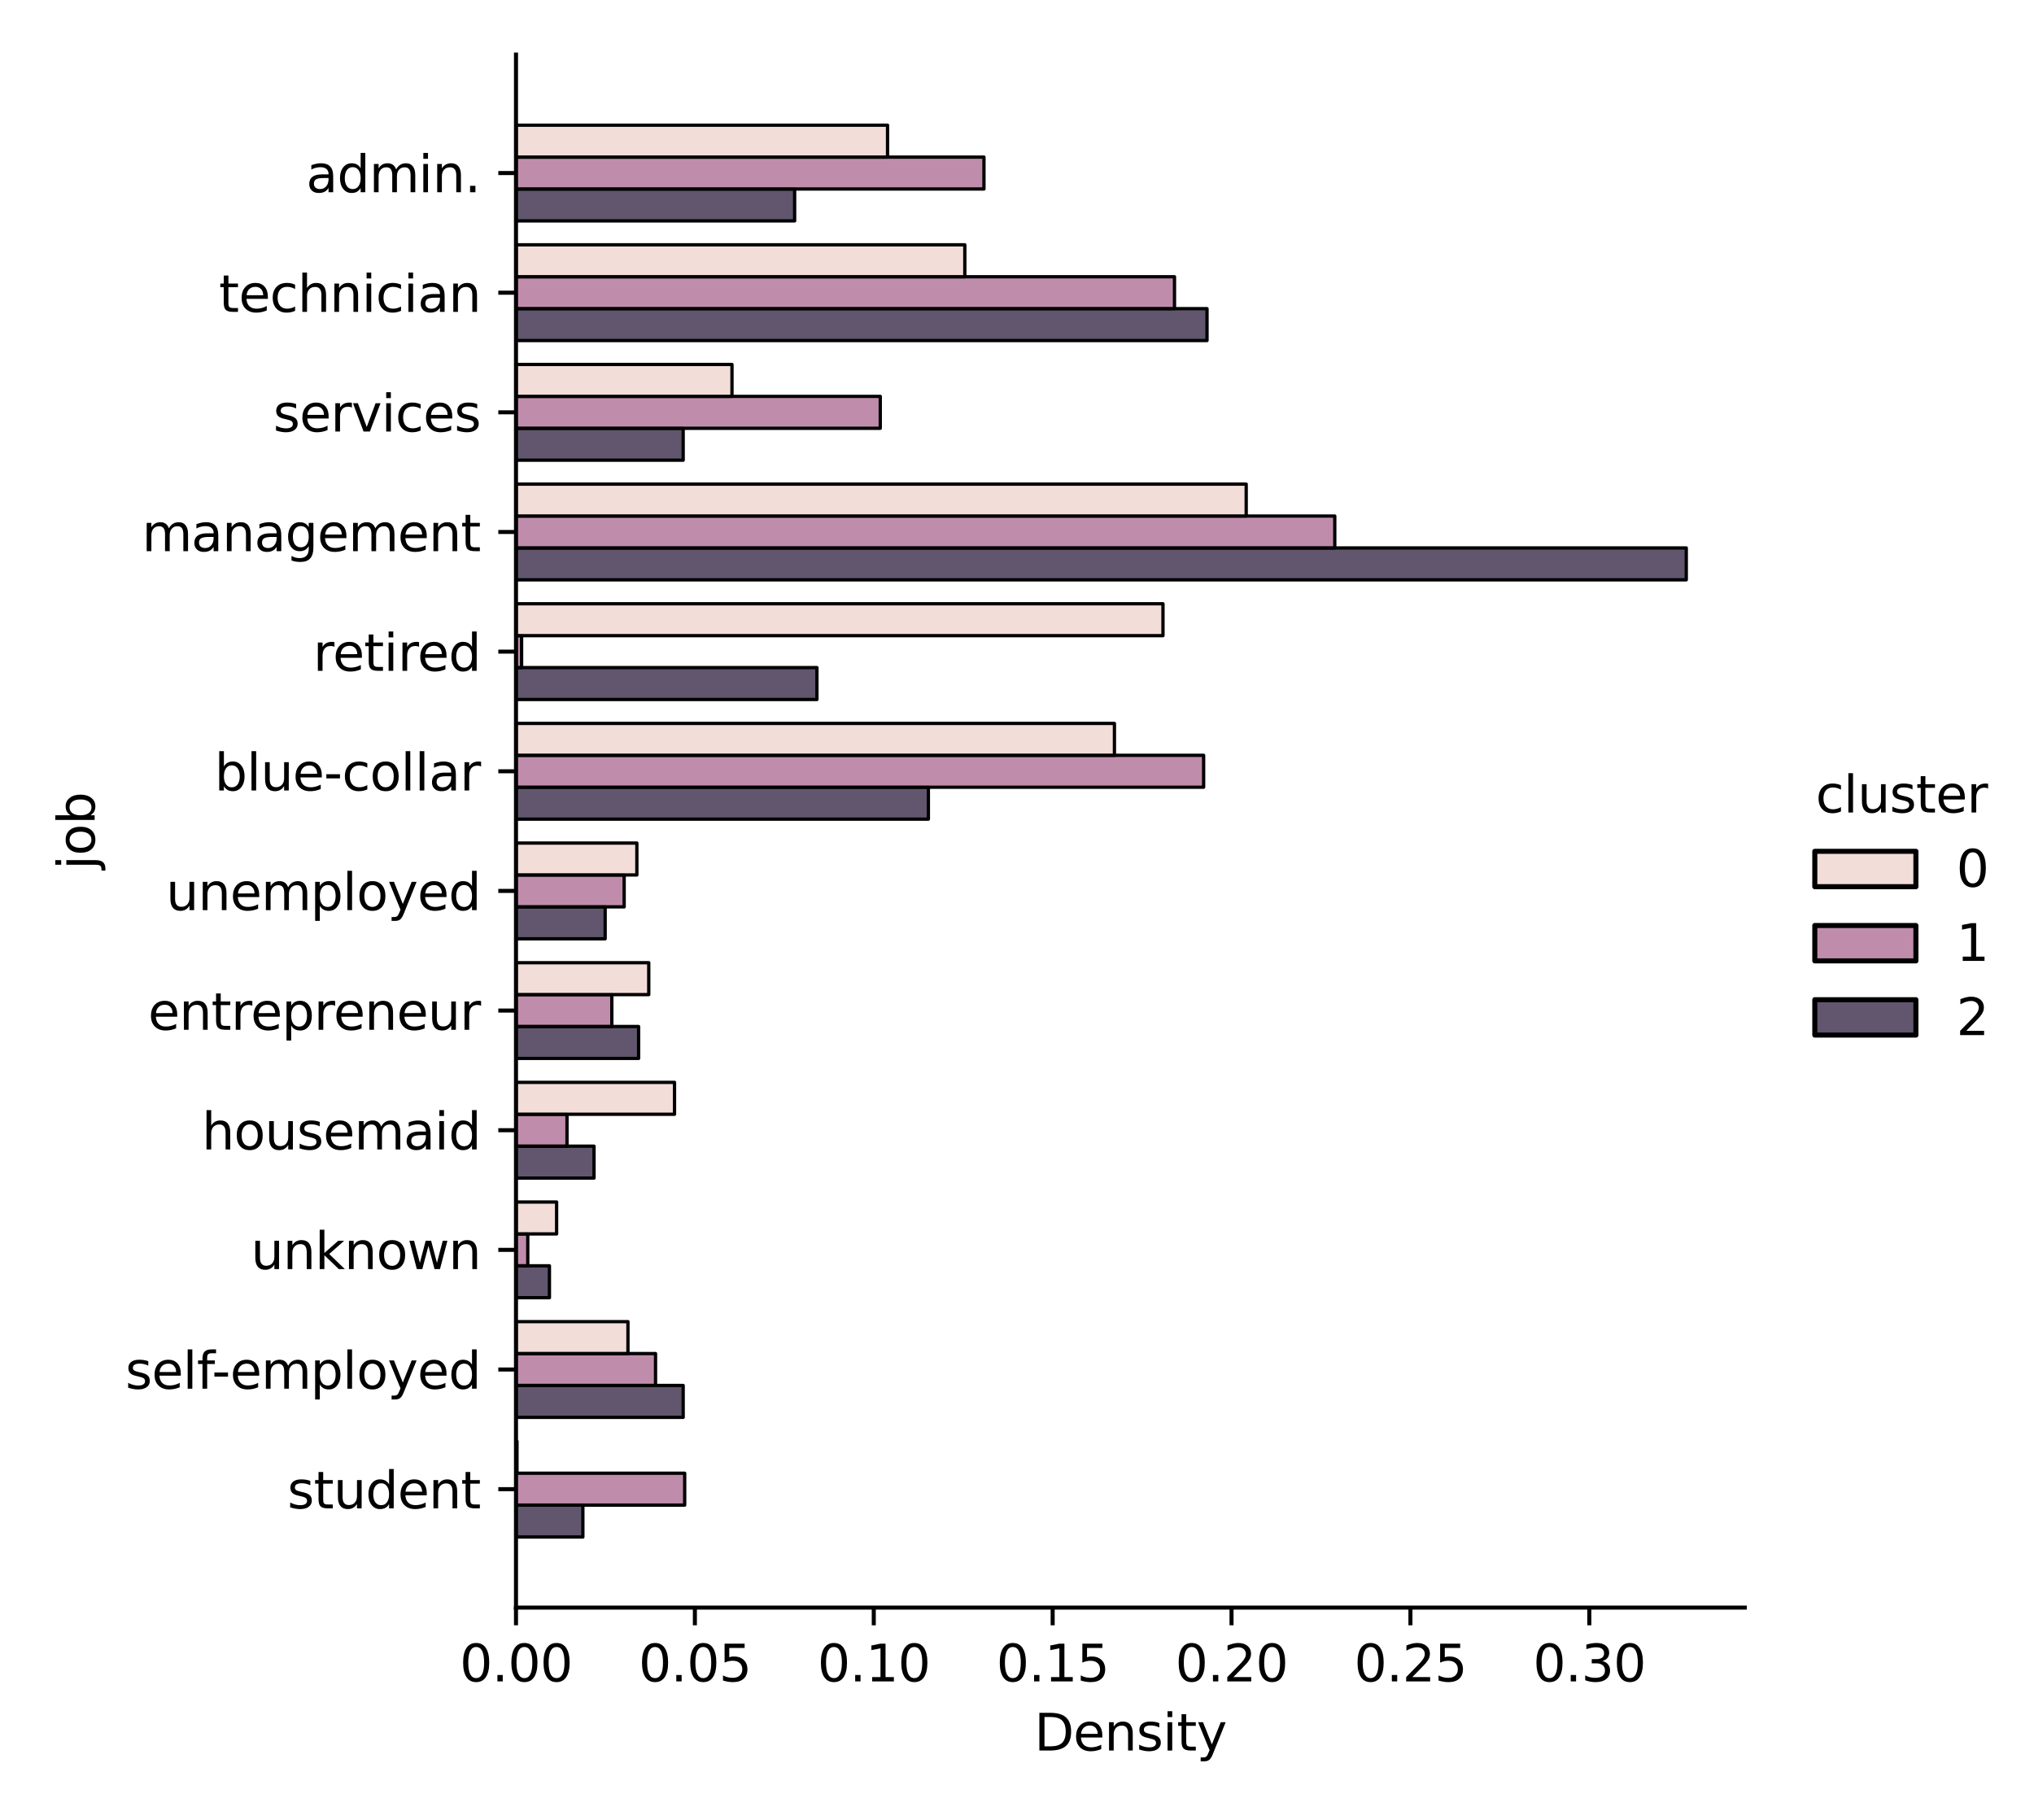 <?xml version="1.0" encoding="utf-8" standalone="no"?>
<!DOCTYPE svg PUBLIC "-//W3C//DTD SVG 1.1//EN"
  "http://www.w3.org/Graphics/SVG/1.1/DTD/svg11.dtd">
<svg xmlns:xlink="http://www.w3.org/1999/xlink" width="402.39pt" height="360pt" viewBox="0 0 402.39 360" xmlns="http://www.w3.org/2000/svg" version="1.1">
 <defs>
  <style type="text/css">*{stroke-linejoin: round; stroke-linecap: butt}</style>
 </defs>
 <g id="figure_1">
  <g id="patch_1">
   <path d="M 0 360 
L 402.39 360 
L 402.39 0 
L 0 0 
z
" style="fill: #ffffff"/>
  </g>
  <g id="axes_1">
   <g id="patch_2">
    <path d="M 102.08 318.04 
L 345.176 318.04 
L 345.176 10.8 
L 102.08 10.8 
z
" style="fill: #ffffff"/>
   </g>
   <g id="patch_3">
    <path d="M 102.08 37.39 
L 157.204 37.39 
L 157.204 43.702 
L 102.08 43.702 
z
" clip-path="url(#pbe04c47a8b)" style="fill: #2d1e3e; fill-opacity: 0.75; stroke: #000000; stroke-width: 0.652; stroke-linejoin: miter"/>
   </g>
   <g id="patch_4">
    <path d="M 102.08 61.06 
L 238.787 61.06 
L 238.787 67.372 
L 102.08 67.372 
z
" clip-path="url(#pbe04c47a8b)" style="fill: #2d1e3e; fill-opacity: 0.75; stroke: #000000; stroke-width: 0.652; stroke-linejoin: miter"/>
   </g>
   <g id="patch_5">
    <path d="M 102.08 84.73 
L 135.154 84.73 
L 135.154 91.042 
L 102.08 91.042 
z
" clip-path="url(#pbe04c47a8b)" style="fill: #2d1e3e; fill-opacity: 0.75; stroke: #000000; stroke-width: 0.652; stroke-linejoin: miter"/>
   </g>
   <g id="patch_6">
    <path d="M 102.08 108.4 
L 333.6 108.4 
L 333.6 114.712 
L 102.08 114.712 
z
" clip-path="url(#pbe04c47a8b)" style="fill: #2d1e3e; fill-opacity: 0.75; stroke: #000000; stroke-width: 0.652; stroke-linejoin: miter"/>
   </g>
   <g id="patch_7">
    <path d="M 102.08 132.071 
L 161.614 132.071 
L 161.614 138.383 
L 102.08 138.383 
z
" clip-path="url(#pbe04c47a8b)" style="fill: #2d1e3e; fill-opacity: 0.75; stroke: #000000; stroke-width: 0.652; stroke-linejoin: miter"/>
   </g>
   <g id="patch_8">
    <path d="M 102.08 155.741 
L 183.663 155.741 
L 183.663 162.053 
L 102.08 162.053 
z
" clip-path="url(#pbe04c47a8b)" style="fill: #2d1e3e; fill-opacity: 0.75; stroke: #000000; stroke-width: 0.652; stroke-linejoin: miter"/>
   </g>
   <g id="patch_9">
    <path d="M 102.08 179.411 
L 119.72 179.411 
L 119.72 185.723 
L 102.08 185.723 
z
" clip-path="url(#pbe04c47a8b)" style="fill: #2d1e3e; fill-opacity: 0.75; stroke: #000000; stroke-width: 0.652; stroke-linejoin: miter"/>
   </g>
   <g id="patch_10">
    <path d="M 102.08 203.081 
L 126.334 203.081 
L 126.334 209.393 
L 102.08 209.393 
z
" clip-path="url(#pbe04c47a8b)" style="fill: #2d1e3e; fill-opacity: 0.75; stroke: #000000; stroke-width: 0.652; stroke-linejoin: miter"/>
   </g>
   <g id="patch_11">
    <path d="M 102.08 226.752 
L 117.515 226.752 
L 117.515 233.064 
L 102.08 233.064 
z
" clip-path="url(#pbe04c47a8b)" style="fill: #2d1e3e; fill-opacity: 0.75; stroke: #000000; stroke-width: 0.652; stroke-linejoin: miter"/>
   </g>
   <g id="patch_12">
    <path d="M 102.08 250.422 
L 108.695 250.422 
L 108.695 256.734 
L 102.08 256.734 
z
" clip-path="url(#pbe04c47a8b)" style="fill: #2d1e3e; fill-opacity: 0.75; stroke: #000000; stroke-width: 0.652; stroke-linejoin: miter"/>
   </g>
   <g id="patch_13">
    <path d="M 102.08 274.092 
L 135.154 274.092 
L 135.154 280.404 
L 102.08 280.404 
z
" clip-path="url(#pbe04c47a8b)" style="fill: #2d1e3e; fill-opacity: 0.75; stroke: #000000; stroke-width: 0.652; stroke-linejoin: miter"/>
   </g>
   <g id="patch_14">
    <path d="M 102.08 297.762 
L 115.31 297.762 
L 115.31 304.075 
L 102.08 304.075 
z
" clip-path="url(#pbe04c47a8b)" style="fill: #2d1e3e; fill-opacity: 0.75; stroke: #000000; stroke-width: 0.652; stroke-linejoin: miter"/>
   </g>
   <g id="patch_15">
    <path d="M 102.08 31.078 
L 194.656 31.078 
L 194.656 37.39 
L 102.08 37.39 
z
" clip-path="url(#pbe04c47a8b)" style="fill: #a9678f; fill-opacity: 0.75; stroke: #000000; stroke-width: 0.652; stroke-linejoin: miter"/>
   </g>
   <g id="patch_16">
    <path d="M 102.08 54.748 
L 232.351 54.748 
L 232.351 61.06 
L 102.08 61.06 
z
" clip-path="url(#pbe04c47a8b)" style="fill: #a9678f; fill-opacity: 0.75; stroke: #000000; stroke-width: 0.652; stroke-linejoin: miter"/>
   </g>
   <g id="patch_17">
    <path d="M 102.08 78.418 
L 174.145 78.418 
L 174.145 84.73 
L 102.08 84.73 
z
" clip-path="url(#pbe04c47a8b)" style="fill: #a9678f; fill-opacity: 0.75; stroke: #000000; stroke-width: 0.652; stroke-linejoin: miter"/>
   </g>
   <g id="patch_18">
    <path d="M 102.08 102.088 
L 264.06 102.088 
L 264.06 108.4 
L 102.08 108.4 
z
" clip-path="url(#pbe04c47a8b)" style="fill: #a9678f; fill-opacity: 0.75; stroke: #000000; stroke-width: 0.652; stroke-linejoin: miter"/>
   </g>
   <g id="patch_19">
    <path d="M 102.08 125.759 
L 103.189 125.759 
L 103.189 132.071 
L 102.08 132.071 
z
" clip-path="url(#pbe04c47a8b)" style="fill: #a9678f; fill-opacity: 0.75; stroke: #000000; stroke-width: 0.652; stroke-linejoin: miter"/>
   </g>
   <g id="patch_20">
    <path d="M 102.08 149.429 
L 238.117 149.429 
L 238.117 155.741 
L 102.08 155.741 
z
" clip-path="url(#pbe04c47a8b)" style="fill: #a9678f; fill-opacity: 0.75; stroke: #000000; stroke-width: 0.652; stroke-linejoin: miter"/>
   </g>
   <g id="patch_21">
    <path d="M 102.08 173.099 
L 123.478 173.099 
L 123.478 179.411 
L 102.08 179.411 
z
" clip-path="url(#pbe04c47a8b)" style="fill: #a9678f; fill-opacity: 0.75; stroke: #000000; stroke-width: 0.652; stroke-linejoin: miter"/>
   </g>
   <g id="patch_22">
    <path d="M 102.08 196.769 
L 121.039 196.769 
L 121.039 203.081 
L 102.08 203.081 
z
" clip-path="url(#pbe04c47a8b)" style="fill: #a9678f; fill-opacity: 0.75; stroke: #000000; stroke-width: 0.652; stroke-linejoin: miter"/>
   </g>
   <g id="patch_23">
    <path d="M 102.08 220.44 
L 112.169 220.44 
L 112.169 226.752 
L 102.08 226.752 
z
" clip-path="url(#pbe04c47a8b)" style="fill: #a9678f; fill-opacity: 0.75; stroke: #000000; stroke-width: 0.652; stroke-linejoin: miter"/>
   </g>
   <g id="patch_24">
    <path d="M 102.08 244.11 
L 104.408 244.11 
L 104.408 250.422 
L 102.08 250.422 
z
" clip-path="url(#pbe04c47a8b)" style="fill: #a9678f; fill-opacity: 0.75; stroke: #000000; stroke-width: 0.652; stroke-linejoin: miter"/>
   </g>
   <g id="patch_25">
    <path d="M 102.08 267.78 
L 129.686 267.78 
L 129.686 274.092 
L 102.08 274.092 
z
" clip-path="url(#pbe04c47a8b)" style="fill: #a9678f; fill-opacity: 0.75; stroke: #000000; stroke-width: 0.652; stroke-linejoin: miter"/>
   </g>
   <g id="patch_26">
    <path d="M 102.08 291.45 
L 135.452 291.45 
L 135.452 297.762 
L 102.08 297.762 
z
" clip-path="url(#pbe04c47a8b)" style="fill: #a9678f; fill-opacity: 0.75; stroke: #000000; stroke-width: 0.652; stroke-linejoin: miter"/>
   </g>
   <g id="patch_27">
    <path d="M 102.08 24.765 
L 175.584 24.765 
L 175.584 31.078 
L 102.08 31.078 
z
" clip-path="url(#pbe04c47a8b)" style="fill: #edd1cb; fill-opacity: 0.75; stroke: #000000; stroke-width: 0.652; stroke-linejoin: miter"/>
   </g>
   <g id="patch_28">
    <path d="M 102.08 48.436 
L 190.872 48.436 
L 190.872 54.748 
L 102.08 54.748 
z
" clip-path="url(#pbe04c47a8b)" style="fill: #edd1cb; fill-opacity: 0.75; stroke: #000000; stroke-width: 0.652; stroke-linejoin: miter"/>
   </g>
   <g id="patch_29">
    <path d="M 102.08 72.106 
L 144.81 72.106 
L 144.81 78.418 
L 102.08 78.418 
z
" clip-path="url(#pbe04c47a8b)" style="fill: #edd1cb; fill-opacity: 0.75; stroke: #000000; stroke-width: 0.652; stroke-linejoin: miter"/>
   </g>
   <g id="patch_30">
    <path d="M 102.08 95.776 
L 246.539 95.776 
L 246.539 102.088 
L 102.08 102.088 
z
" clip-path="url(#pbe04c47a8b)" style="fill: #edd1cb; fill-opacity: 0.75; stroke: #000000; stroke-width: 0.652; stroke-linejoin: miter"/>
   </g>
   <g id="patch_31">
    <path d="M 102.08 119.447 
L 230.074 119.447 
L 230.074 125.759 
L 102.08 125.759 
z
" clip-path="url(#pbe04c47a8b)" style="fill: #edd1cb; fill-opacity: 0.75; stroke: #000000; stroke-width: 0.652; stroke-linejoin: miter"/>
   </g>
   <g id="patch_32">
    <path d="M 102.08 143.117 
L 220.47 143.117 
L 220.47 149.429 
L 102.08 149.429 
z
" clip-path="url(#pbe04c47a8b)" style="fill: #edd1cb; fill-opacity: 0.75; stroke: #000000; stroke-width: 0.652; stroke-linejoin: miter"/>
   </g>
   <g id="patch_33">
    <path d="M 102.08 166.787 
L 125.993 166.787 
L 125.993 173.099 
L 102.08 173.099 
z
" clip-path="url(#pbe04c47a8b)" style="fill: #edd1cb; fill-opacity: 0.75; stroke: #000000; stroke-width: 0.652; stroke-linejoin: miter"/>
   </g>
   <g id="patch_34">
    <path d="M 102.08 190.457 
L 128.345 190.457 
L 128.345 196.769 
L 102.08 196.769 
z
" clip-path="url(#pbe04c47a8b)" style="fill: #edd1cb; fill-opacity: 0.75; stroke: #000000; stroke-width: 0.652; stroke-linejoin: miter"/>
   </g>
   <g id="patch_35">
    <path d="M 102.08 214.128 
L 133.442 214.128 
L 133.442 220.44 
L 102.08 220.44 
z
" clip-path="url(#pbe04c47a8b)" style="fill: #edd1cb; fill-opacity: 0.75; stroke: #000000; stroke-width: 0.652; stroke-linejoin: miter"/>
   </g>
   <g id="patch_36">
    <path d="M 102.08 237.798 
L 110.116 237.798 
L 110.116 244.11 
L 102.08 244.11 
z
" clip-path="url(#pbe04c47a8b)" style="fill: #edd1cb; fill-opacity: 0.75; stroke: #000000; stroke-width: 0.652; stroke-linejoin: miter"/>
   </g>
   <g id="patch_37">
    <path d="M 102.08 261.468 
L 124.229 261.468 
L 124.229 267.78 
L 102.08 267.78 
z
" clip-path="url(#pbe04c47a8b)" style="fill: #edd1cb; fill-opacity: 0.75; stroke: #000000; stroke-width: 0.652; stroke-linejoin: miter"/>
   </g>
   <g id="patch_38">
    <path d="M 102.08 285.138 
L 102.276 285.138 
L 102.276 291.45 
L 102.08 291.45 
z
" clip-path="url(#pbe04c47a8b)" style="fill: #edd1cb; fill-opacity: 0.75; stroke: #000000; stroke-width: 0.652; stroke-linejoin: miter"/>
   </g>
   <g id="matplotlib.axis_1">
    <g id="xtick_1">
     <g id="line2d_1">
      <defs>
       <path id="mafb9a4aaea" d="M 0 0 
L 0 3.5 
" style="stroke: #000000; stroke-width: 0.8"/>
      </defs>
      <g>
       <use xlink:href="#mafb9a4aaea" x="102.08" y="318.04" style="stroke: #000000; stroke-width: 0.8"/>
      </g>
     </g>
     <g id="text_1">
      <!-- 0.00 -->
      <g transform="translate(90.947 332.638) scale(0.1 -0.1)">
       <defs>
        <path id="DejaVuSans-30" d="M 2034 4250 
Q 1547 4250 1301 3770 
Q 1056 3291 1056 2328 
Q 1056 1369 1301 889 
Q 1547 409 2034 409 
Q 2525 409 2770 889 
Q 3016 1369 3016 2328 
Q 3016 3291 2770 3770 
Q 2525 4250 2034 4250 
z
M 2034 4750 
Q 2819 4750 3233 4129 
Q 3647 3509 3647 2328 
Q 3647 1150 3233 529 
Q 2819 -91 2034 -91 
Q 1250 -91 836 529 
Q 422 1150 422 2328 
Q 422 3509 836 4129 
Q 1250 4750 2034 4750 
z
" transform="scale(0.016)"/>
        <path id="DejaVuSans-2e" d="M 684 794 
L 1344 794 
L 1344 0 
L 684 0 
L 684 794 
z
" transform="scale(0.016)"/>
       </defs>
       <use xlink:href="#DejaVuSans-30"/>
       <use xlink:href="#DejaVuSans-2e" x="63.623"/>
       <use xlink:href="#DejaVuSans-30" x="95.41"/>
       <use xlink:href="#DejaVuSans-30" x="159.033"/>
      </g>
     </g>
    </g>
    <g id="xtick_2">
     <g id="line2d_2">
      <g>
       <use xlink:href="#mafb9a4aaea" x="137.47" y="318.04" style="stroke: #000000; stroke-width: 0.8"/>
      </g>
     </g>
     <g id="text_2">
      <!-- 0.05 -->
      <g transform="translate(126.337 332.638) scale(0.1 -0.1)">
       <defs>
        <path id="DejaVuSans-35" d="M 691 4666 
L 3169 4666 
L 3169 4134 
L 1269 4134 
L 1269 2991 
Q 1406 3038 1543 3061 
Q 1681 3084 1819 3084 
Q 2600 3084 3056 2656 
Q 3513 2228 3513 1497 
Q 3513 744 3044 326 
Q 2575 -91 1722 -91 
Q 1428 -91 1123 -41 
Q 819 9 494 109 
L 494 744 
Q 775 591 1075 516 
Q 1375 441 1709 441 
Q 2250 441 2565 725 
Q 2881 1009 2881 1497 
Q 2881 1984 2565 2268 
Q 2250 2553 1709 2553 
Q 1456 2553 1204 2497 
Q 953 2441 691 2322 
L 691 4666 
z
" transform="scale(0.016)"/>
       </defs>
       <use xlink:href="#DejaVuSans-30"/>
       <use xlink:href="#DejaVuSans-2e" x="63.623"/>
       <use xlink:href="#DejaVuSans-30" x="95.41"/>
       <use xlink:href="#DejaVuSans-35" x="159.033"/>
      </g>
     </g>
    </g>
    <g id="xtick_3">
     <g id="line2d_3">
      <g>
       <use xlink:href="#mafb9a4aaea" x="172.859" y="318.04" style="stroke: #000000; stroke-width: 0.8"/>
      </g>
     </g>
     <g id="text_3">
      <!-- 0.10 -->
      <g transform="translate(161.726 332.638) scale(0.1 -0.1)">
       <defs>
        <path id="DejaVuSans-31" d="M 794 531 
L 1825 531 
L 1825 4091 
L 703 3866 
L 703 4441 
L 1819 4666 
L 2450 4666 
L 2450 531 
L 3481 531 
L 3481 0 
L 794 0 
L 794 531 
z
" transform="scale(0.016)"/>
       </defs>
       <use xlink:href="#DejaVuSans-30"/>
       <use xlink:href="#DejaVuSans-2e" x="63.623"/>
       <use xlink:href="#DejaVuSans-31" x="95.41"/>
       <use xlink:href="#DejaVuSans-30" x="159.033"/>
      </g>
     </g>
    </g>
    <g id="xtick_4">
     <g id="line2d_4">
      <g>
       <use xlink:href="#mafb9a4aaea" x="208.249" y="318.04" style="stroke: #000000; stroke-width: 0.8"/>
      </g>
     </g>
     <g id="text_4">
      <!-- 0.15 -->
      <g transform="translate(197.116 332.638) scale(0.1 -0.1)">
       <use xlink:href="#DejaVuSans-30"/>
       <use xlink:href="#DejaVuSans-2e" x="63.623"/>
       <use xlink:href="#DejaVuSans-31" x="95.41"/>
       <use xlink:href="#DejaVuSans-35" x="159.033"/>
      </g>
     </g>
    </g>
    <g id="xtick_5">
     <g id="line2d_5">
      <g>
       <use xlink:href="#mafb9a4aaea" x="243.638" y="318.04" style="stroke: #000000; stroke-width: 0.8"/>
      </g>
     </g>
     <g id="text_5">
      <!-- 0.20 -->
      <g transform="translate(232.505 332.638) scale(0.1 -0.1)">
       <defs>
        <path id="DejaVuSans-32" d="M 1228 531 
L 3431 531 
L 3431 0 
L 469 0 
L 469 531 
Q 828 903 1448 1529 
Q 2069 2156 2228 2338 
Q 2531 2678 2651 2914 
Q 2772 3150 2772 3378 
Q 2772 3750 2511 3984 
Q 2250 4219 1831 4219 
Q 1534 4219 1204 4116 
Q 875 4013 500 3803 
L 500 4441 
Q 881 4594 1212 4672 
Q 1544 4750 1819 4750 
Q 2544 4750 2975 4387 
Q 3406 4025 3406 3419 
Q 3406 3131 3298 2873 
Q 3191 2616 2906 2266 
Q 2828 2175 2409 1742 
Q 1991 1309 1228 531 
z
" transform="scale(0.016)"/>
       </defs>
       <use xlink:href="#DejaVuSans-30"/>
       <use xlink:href="#DejaVuSans-2e" x="63.623"/>
       <use xlink:href="#DejaVuSans-32" x="95.41"/>
       <use xlink:href="#DejaVuSans-30" x="159.033"/>
      </g>
     </g>
    </g>
    <g id="xtick_6">
     <g id="line2d_6">
      <g>
       <use xlink:href="#mafb9a4aaea" x="279.028" y="318.04" style="stroke: #000000; stroke-width: 0.8"/>
      </g>
     </g>
     <g id="text_6">
      <!-- 0.25 -->
      <g transform="translate(267.895 332.638) scale(0.1 -0.1)">
       <use xlink:href="#DejaVuSans-30"/>
       <use xlink:href="#DejaVuSans-2e" x="63.623"/>
       <use xlink:href="#DejaVuSans-32" x="95.41"/>
       <use xlink:href="#DejaVuSans-35" x="159.033"/>
      </g>
     </g>
    </g>
    <g id="xtick_7">
     <g id="line2d_7">
      <g>
       <use xlink:href="#mafb9a4aaea" x="314.417" y="318.04" style="stroke: #000000; stroke-width: 0.8"/>
      </g>
     </g>
     <g id="text_7">
      <!-- 0.30 -->
      <g transform="translate(303.284 332.638) scale(0.1 -0.1)">
       <defs>
        <path id="DejaVuSans-33" d="M 2597 2516 
Q 3050 2419 3304 2112 
Q 3559 1806 3559 1356 
Q 3559 666 3084 287 
Q 2609 -91 1734 -91 
Q 1441 -91 1130 -33 
Q 819 25 488 141 
L 488 750 
Q 750 597 1062 519 
Q 1375 441 1716 441 
Q 2309 441 2620 675 
Q 2931 909 2931 1356 
Q 2931 1769 2642 2001 
Q 2353 2234 1838 2234 
L 1294 2234 
L 1294 2753 
L 1863 2753 
Q 2328 2753 2575 2939 
Q 2822 3125 2822 3475 
Q 2822 3834 2567 4026 
Q 2313 4219 1838 4219 
Q 1578 4219 1281 4162 
Q 984 4106 628 3988 
L 628 4550 
Q 988 4650 1302 4700 
Q 1616 4750 1894 4750 
Q 2613 4750 3031 4423 
Q 3450 4097 3450 3541 
Q 3450 3153 3228 2886 
Q 3006 2619 2597 2516 
z
" transform="scale(0.016)"/>
       </defs>
       <use xlink:href="#DejaVuSans-30"/>
       <use xlink:href="#DejaVuSans-2e" x="63.623"/>
       <use xlink:href="#DejaVuSans-33" x="95.41"/>
       <use xlink:href="#DejaVuSans-30" x="159.033"/>
      </g>
     </g>
    </g>
    <g id="text_8">
     <!-- Density -->
     <g transform="translate(204.619 346.317) scale(0.1 -0.1)">
      <defs>
       <path id="DejaVuSans-44" d="M 1259 4147 
L 1259 519 
L 2022 519 
Q 2988 519 3436 956 
Q 3884 1394 3884 2338 
Q 3884 3275 3436 3711 
Q 2988 4147 2022 4147 
L 1259 4147 
z
M 628 4666 
L 1925 4666 
Q 3281 4666 3915 4102 
Q 4550 3538 4550 2338 
Q 4550 1131 3912 565 
Q 3275 0 1925 0 
L 628 0 
L 628 4666 
z
" transform="scale(0.016)"/>
       <path id="DejaVuSans-65" d="M 3597 1894 
L 3597 1613 
L 953 1613 
Q 991 1019 1311 708 
Q 1631 397 2203 397 
Q 2534 397 2845 478 
Q 3156 559 3463 722 
L 3463 178 
Q 3153 47 2828 -22 
Q 2503 -91 2169 -91 
Q 1331 -91 842 396 
Q 353 884 353 1716 
Q 353 2575 817 3079 
Q 1281 3584 2069 3584 
Q 2775 3584 3186 3129 
Q 3597 2675 3597 1894 
z
M 3022 2063 
Q 3016 2534 2758 2815 
Q 2500 3097 2075 3097 
Q 1594 3097 1305 2825 
Q 1016 2553 972 2059 
L 3022 2063 
z
" transform="scale(0.016)"/>
       <path id="DejaVuSans-6e" d="M 3513 2113 
L 3513 0 
L 2938 0 
L 2938 2094 
Q 2938 2591 2744 2837 
Q 2550 3084 2163 3084 
Q 1697 3084 1428 2787 
Q 1159 2491 1159 1978 
L 1159 0 
L 581 0 
L 581 3500 
L 1159 3500 
L 1159 2956 
Q 1366 3272 1645 3428 
Q 1925 3584 2291 3584 
Q 2894 3584 3203 3211 
Q 3513 2838 3513 2113 
z
" transform="scale(0.016)"/>
       <path id="DejaVuSans-73" d="M 2834 3397 
L 2834 2853 
Q 2591 2978 2328 3040 
Q 2066 3103 1784 3103 
Q 1356 3103 1142 2972 
Q 928 2841 928 2578 
Q 928 2378 1081 2264 
Q 1234 2150 1697 2047 
L 1894 2003 
Q 2506 1872 2764 1633 
Q 3022 1394 3022 966 
Q 3022 478 2636 193 
Q 2250 -91 1575 -91 
Q 1294 -91 989 -36 
Q 684 19 347 128 
L 347 722 
Q 666 556 975 473 
Q 1284 391 1588 391 
Q 1994 391 2212 530 
Q 2431 669 2431 922 
Q 2431 1156 2273 1281 
Q 2116 1406 1581 1522 
L 1381 1569 
Q 847 1681 609 1914 
Q 372 2147 372 2553 
Q 372 3047 722 3315 
Q 1072 3584 1716 3584 
Q 2034 3584 2315 3537 
Q 2597 3491 2834 3397 
z
" transform="scale(0.016)"/>
       <path id="DejaVuSans-69" d="M 603 3500 
L 1178 3500 
L 1178 0 
L 603 0 
L 603 3500 
z
M 603 4863 
L 1178 4863 
L 1178 4134 
L 603 4134 
L 603 4863 
z
" transform="scale(0.016)"/>
       <path id="DejaVuSans-74" d="M 1172 4494 
L 1172 3500 
L 2356 3500 
L 2356 3053 
L 1172 3053 
L 1172 1153 
Q 1172 725 1289 603 
Q 1406 481 1766 481 
L 2356 481 
L 2356 0 
L 1766 0 
Q 1100 0 847 248 
Q 594 497 594 1153 
L 594 3053 
L 172 3053 
L 172 3500 
L 594 3500 
L 594 4494 
L 1172 4494 
z
" transform="scale(0.016)"/>
       <path id="DejaVuSans-79" d="M 2059 -325 
Q 1816 -950 1584 -1140 
Q 1353 -1331 966 -1331 
L 506 -1331 
L 506 -850 
L 844 -850 
Q 1081 -850 1212 -737 
Q 1344 -625 1503 -206 
L 1606 56 
L 191 3500 
L 800 3500 
L 1894 763 
L 2988 3500 
L 3597 3500 
L 2059 -325 
z
" transform="scale(0.016)"/>
      </defs>
      <use xlink:href="#DejaVuSans-44"/>
      <use xlink:href="#DejaVuSans-65" x="77.002"/>
      <use xlink:href="#DejaVuSans-6e" x="138.525"/>
      <use xlink:href="#DejaVuSans-73" x="201.904"/>
      <use xlink:href="#DejaVuSans-69" x="254.004"/>
      <use xlink:href="#DejaVuSans-74" x="281.787"/>
      <use xlink:href="#DejaVuSans-79" x="320.996"/>
     </g>
    </g>
   </g>
   <g id="matplotlib.axis_2">
    <g id="ytick_1">
     <g id="line2d_8">
      <defs>
       <path id="mbe06d6b682" d="M 0 0 
L -3.5 0 
" style="stroke: #000000; stroke-width: 0.8"/>
      </defs>
      <g>
       <use xlink:href="#mbe06d6b682" x="102.08" y="34.234" style="stroke: #000000; stroke-width: 0.8"/>
      </g>
     </g>
     <g id="text_9">
      <!-- admin. -->
      <g transform="translate(60.569 38.033) scale(0.1 -0.1)">
       <defs>
        <path id="DejaVuSans-61" d="M 2194 1759 
Q 1497 1759 1228 1600 
Q 959 1441 959 1056 
Q 959 750 1161 570 
Q 1363 391 1709 391 
Q 2188 391 2477 730 
Q 2766 1069 2766 1631 
L 2766 1759 
L 2194 1759 
z
M 3341 1997 
L 3341 0 
L 2766 0 
L 2766 531 
Q 2569 213 2275 61 
Q 1981 -91 1556 -91 
Q 1019 -91 701 211 
Q 384 513 384 1019 
Q 384 1609 779 1909 
Q 1175 2209 1959 2209 
L 2766 2209 
L 2766 2266 
Q 2766 2663 2505 2880 
Q 2244 3097 1772 3097 
Q 1472 3097 1187 3025 
Q 903 2953 641 2809 
L 641 3341 
Q 956 3463 1253 3523 
Q 1550 3584 1831 3584 
Q 2591 3584 2966 3190 
Q 3341 2797 3341 1997 
z
" transform="scale(0.016)"/>
        <path id="DejaVuSans-64" d="M 2906 2969 
L 2906 4863 
L 3481 4863 
L 3481 0 
L 2906 0 
L 2906 525 
Q 2725 213 2448 61 
Q 2172 -91 1784 -91 
Q 1150 -91 751 415 
Q 353 922 353 1747 
Q 353 2572 751 3078 
Q 1150 3584 1784 3584 
Q 2172 3584 2448 3432 
Q 2725 3281 2906 2969 
z
M 947 1747 
Q 947 1113 1208 752 
Q 1469 391 1925 391 
Q 2381 391 2643 752 
Q 2906 1113 2906 1747 
Q 2906 2381 2643 2742 
Q 2381 3103 1925 3103 
Q 1469 3103 1208 2742 
Q 947 2381 947 1747 
z
" transform="scale(0.016)"/>
        <path id="DejaVuSans-6d" d="M 3328 2828 
Q 3544 3216 3844 3400 
Q 4144 3584 4550 3584 
Q 5097 3584 5394 3201 
Q 5691 2819 5691 2113 
L 5691 0 
L 5113 0 
L 5113 2094 
Q 5113 2597 4934 2840 
Q 4756 3084 4391 3084 
Q 3944 3084 3684 2787 
Q 3425 2491 3425 1978 
L 3425 0 
L 2847 0 
L 2847 2094 
Q 2847 2600 2669 2842 
Q 2491 3084 2119 3084 
Q 1678 3084 1418 2786 
Q 1159 2488 1159 1978 
L 1159 0 
L 581 0 
L 581 3500 
L 1159 3500 
L 1159 2956 
Q 1356 3278 1631 3431 
Q 1906 3584 2284 3584 
Q 2666 3584 2933 3390 
Q 3200 3197 3328 2828 
z
" transform="scale(0.016)"/>
       </defs>
       <use xlink:href="#DejaVuSans-61"/>
       <use xlink:href="#DejaVuSans-64" x="61.279"/>
       <use xlink:href="#DejaVuSans-6d" x="124.756"/>
       <use xlink:href="#DejaVuSans-69" x="222.168"/>
       <use xlink:href="#DejaVuSans-6e" x="249.951"/>
       <use xlink:href="#DejaVuSans-2e" x="313.33"/>
      </g>
     </g>
    </g>
    <g id="ytick_2">
     <g id="line2d_9">
      <g>
       <use xlink:href="#mbe06d6b682" x="102.08" y="57.904" style="stroke: #000000; stroke-width: 0.8"/>
      </g>
     </g>
     <g id="text_10">
      <!-- technician -->
      <g transform="translate(43.313 61.703) scale(0.1 -0.1)">
       <defs>
        <path id="DejaVuSans-63" d="M 3122 3366 
L 3122 2828 
Q 2878 2963 2633 3030 
Q 2388 3097 2138 3097 
Q 1578 3097 1268 2742 
Q 959 2388 959 1747 
Q 959 1106 1268 751 
Q 1578 397 2138 397 
Q 2388 397 2633 464 
Q 2878 531 3122 666 
L 3122 134 
Q 2881 22 2623 -34 
Q 2366 -91 2075 -91 
Q 1284 -91 818 406 
Q 353 903 353 1747 
Q 353 2603 823 3093 
Q 1294 3584 2113 3584 
Q 2378 3584 2631 3529 
Q 2884 3475 3122 3366 
z
" transform="scale(0.016)"/>
        <path id="DejaVuSans-68" d="M 3513 2113 
L 3513 0 
L 2938 0 
L 2938 2094 
Q 2938 2591 2744 2837 
Q 2550 3084 2163 3084 
Q 1697 3084 1428 2787 
Q 1159 2491 1159 1978 
L 1159 0 
L 581 0 
L 581 4863 
L 1159 4863 
L 1159 2956 
Q 1366 3272 1645 3428 
Q 1925 3584 2291 3584 
Q 2894 3584 3203 3211 
Q 3513 2838 3513 2113 
z
" transform="scale(0.016)"/>
       </defs>
       <use xlink:href="#DejaVuSans-74"/>
       <use xlink:href="#DejaVuSans-65" x="39.209"/>
       <use xlink:href="#DejaVuSans-63" x="100.732"/>
       <use xlink:href="#DejaVuSans-68" x="155.713"/>
       <use xlink:href="#DejaVuSans-6e" x="219.092"/>
       <use xlink:href="#DejaVuSans-69" x="282.471"/>
       <use xlink:href="#DejaVuSans-63" x="310.254"/>
       <use xlink:href="#DejaVuSans-69" x="365.234"/>
       <use xlink:href="#DejaVuSans-61" x="393.018"/>
       <use xlink:href="#DejaVuSans-6e" x="454.297"/>
      </g>
     </g>
    </g>
    <g id="ytick_3">
     <g id="line2d_10">
      <g>
       <use xlink:href="#mbe06d6b682" x="102.08" y="81.574" style="stroke: #000000; stroke-width: 0.8"/>
      </g>
     </g>
     <g id="text_11">
      <!-- services -->
      <g transform="translate(54.049 85.373) scale(0.1 -0.1)">
       <defs>
        <path id="DejaVuSans-72" d="M 2631 2963 
Q 2534 3019 2420 3045 
Q 2306 3072 2169 3072 
Q 1681 3072 1420 2755 
Q 1159 2438 1159 1844 
L 1159 0 
L 581 0 
L 581 3500 
L 1159 3500 
L 1159 2956 
Q 1341 3275 1631 3429 
Q 1922 3584 2338 3584 
Q 2397 3584 2469 3576 
Q 2541 3569 2628 3553 
L 2631 2963 
z
" transform="scale(0.016)"/>
        <path id="DejaVuSans-76" d="M 191 3500 
L 800 3500 
L 1894 563 
L 2988 3500 
L 3597 3500 
L 2284 0 
L 1503 0 
L 191 3500 
z
" transform="scale(0.016)"/>
       </defs>
       <use xlink:href="#DejaVuSans-73"/>
       <use xlink:href="#DejaVuSans-65" x="52.1"/>
       <use xlink:href="#DejaVuSans-72" x="113.623"/>
       <use xlink:href="#DejaVuSans-76" x="154.736"/>
       <use xlink:href="#DejaVuSans-69" x="213.916"/>
       <use xlink:href="#DejaVuSans-63" x="241.699"/>
       <use xlink:href="#DejaVuSans-65" x="296.68"/>
       <use xlink:href="#DejaVuSans-73" x="358.203"/>
      </g>
     </g>
    </g>
    <g id="ytick_4">
     <g id="line2d_11">
      <g>
       <use xlink:href="#mbe06d6b682" x="102.08" y="105.244" style="stroke: #000000; stroke-width: 0.8"/>
      </g>
     </g>
     <g id="text_12">
      <!-- management -->
      <g transform="translate(28.093 109.044) scale(0.1 -0.1)">
       <defs>
        <path id="DejaVuSans-67" d="M 2906 1791 
Q 2906 2416 2648 2759 
Q 2391 3103 1925 3103 
Q 1463 3103 1205 2759 
Q 947 2416 947 1791 
Q 947 1169 1205 825 
Q 1463 481 1925 481 
Q 2391 481 2648 825 
Q 2906 1169 2906 1791 
z
M 3481 434 
Q 3481 -459 3084 -895 
Q 2688 -1331 1869 -1331 
Q 1566 -1331 1297 -1286 
Q 1028 -1241 775 -1147 
L 775 -588 
Q 1028 -725 1275 -790 
Q 1522 -856 1778 -856 
Q 2344 -856 2625 -561 
Q 2906 -266 2906 331 
L 2906 616 
Q 2728 306 2450 153 
Q 2172 0 1784 0 
Q 1141 0 747 490 
Q 353 981 353 1791 
Q 353 2603 747 3093 
Q 1141 3584 1784 3584 
Q 2172 3584 2450 3431 
Q 2728 3278 2906 2969 
L 2906 3500 
L 3481 3500 
L 3481 434 
z
" transform="scale(0.016)"/>
       </defs>
       <use xlink:href="#DejaVuSans-6d"/>
       <use xlink:href="#DejaVuSans-61" x="97.412"/>
       <use xlink:href="#DejaVuSans-6e" x="158.691"/>
       <use xlink:href="#DejaVuSans-61" x="222.07"/>
       <use xlink:href="#DejaVuSans-67" x="283.35"/>
       <use xlink:href="#DejaVuSans-65" x="346.826"/>
       <use xlink:href="#DejaVuSans-6d" x="408.35"/>
       <use xlink:href="#DejaVuSans-65" x="505.762"/>
       <use xlink:href="#DejaVuSans-6e" x="567.285"/>
       <use xlink:href="#DejaVuSans-74" x="630.664"/>
      </g>
     </g>
    </g>
    <g id="ytick_5">
     <g id="line2d_12">
      <g>
       <use xlink:href="#mbe06d6b682" x="102.08" y="128.915" style="stroke: #000000; stroke-width: 0.8"/>
      </g>
     </g>
     <g id="text_13">
      <!-- retired -->
      <g transform="translate(61.955 132.714) scale(0.1 -0.1)">
       <use xlink:href="#DejaVuSans-72"/>
       <use xlink:href="#DejaVuSans-65" x="38.863"/>
       <use xlink:href="#DejaVuSans-74" x="100.387"/>
       <use xlink:href="#DejaVuSans-69" x="139.596"/>
       <use xlink:href="#DejaVuSans-72" x="167.379"/>
       <use xlink:href="#DejaVuSans-65" x="206.242"/>
       <use xlink:href="#DejaVuSans-64" x="267.766"/>
      </g>
     </g>
    </g>
    <g id="ytick_6">
     <g id="line2d_13">
      <g>
       <use xlink:href="#mbe06d6b682" x="102.08" y="152.585" style="stroke: #000000; stroke-width: 0.8"/>
      </g>
     </g>
     <g id="text_14">
      <!-- blue-collar -->
      <g transform="translate(42.443 156.384) scale(0.1 -0.1)">
       <defs>
        <path id="DejaVuSans-62" d="M 3116 1747 
Q 3116 2381 2855 2742 
Q 2594 3103 2138 3103 
Q 1681 3103 1420 2742 
Q 1159 2381 1159 1747 
Q 1159 1113 1420 752 
Q 1681 391 2138 391 
Q 2594 391 2855 752 
Q 3116 1113 3116 1747 
z
M 1159 2969 
Q 1341 3281 1617 3432 
Q 1894 3584 2278 3584 
Q 2916 3584 3314 3078 
Q 3713 2572 3713 1747 
Q 3713 922 3314 415 
Q 2916 -91 2278 -91 
Q 1894 -91 1617 61 
Q 1341 213 1159 525 
L 1159 0 
L 581 0 
L 581 4863 
L 1159 4863 
L 1159 2969 
z
" transform="scale(0.016)"/>
        <path id="DejaVuSans-6c" d="M 603 4863 
L 1178 4863 
L 1178 0 
L 603 0 
L 603 4863 
z
" transform="scale(0.016)"/>
        <path id="DejaVuSans-75" d="M 544 1381 
L 544 3500 
L 1119 3500 
L 1119 1403 
Q 1119 906 1312 657 
Q 1506 409 1894 409 
Q 2359 409 2629 706 
Q 2900 1003 2900 1516 
L 2900 3500 
L 3475 3500 
L 3475 0 
L 2900 0 
L 2900 538 
Q 2691 219 2414 64 
Q 2138 -91 1772 -91 
Q 1169 -91 856 284 
Q 544 659 544 1381 
z
M 1991 3584 
L 1991 3584 
z
" transform="scale(0.016)"/>
        <path id="DejaVuSans-2d" d="M 313 2009 
L 1997 2009 
L 1997 1497 
L 313 1497 
L 313 2009 
z
" transform="scale(0.016)"/>
        <path id="DejaVuSans-6f" d="M 1959 3097 
Q 1497 3097 1228 2736 
Q 959 2375 959 1747 
Q 959 1119 1226 758 
Q 1494 397 1959 397 
Q 2419 397 2687 759 
Q 2956 1122 2956 1747 
Q 2956 2369 2687 2733 
Q 2419 3097 1959 3097 
z
M 1959 3584 
Q 2709 3584 3137 3096 
Q 3566 2609 3566 1747 
Q 3566 888 3137 398 
Q 2709 -91 1959 -91 
Q 1206 -91 779 398 
Q 353 888 353 1747 
Q 353 2609 779 3096 
Q 1206 3584 1959 3584 
z
" transform="scale(0.016)"/>
       </defs>
       <use xlink:href="#DejaVuSans-62"/>
       <use xlink:href="#DejaVuSans-6c" x="63.477"/>
       <use xlink:href="#DejaVuSans-75" x="91.26"/>
       <use xlink:href="#DejaVuSans-65" x="154.639"/>
       <use xlink:href="#DejaVuSans-2d" x="216.162"/>
       <use xlink:href="#DejaVuSans-63" x="252.246"/>
       <use xlink:href="#DejaVuSans-6f" x="307.227"/>
       <use xlink:href="#DejaVuSans-6c" x="368.408"/>
       <use xlink:href="#DejaVuSans-6c" x="396.191"/>
       <use xlink:href="#DejaVuSans-61" x="423.975"/>
       <use xlink:href="#DejaVuSans-72" x="485.254"/>
      </g>
     </g>
    </g>
    <g id="ytick_7">
     <g id="line2d_14">
      <g>
       <use xlink:href="#mbe06d6b682" x="102.08" y="176.255" style="stroke: #000000; stroke-width: 0.8"/>
      </g>
     </g>
     <g id="text_15">
      <!-- unemployed -->
      <g transform="translate(32.846 180.054) scale(0.1 -0.1)">
       <defs>
        <path id="DejaVuSans-70" d="M 1159 525 
L 1159 -1331 
L 581 -1331 
L 581 3500 
L 1159 3500 
L 1159 2969 
Q 1341 3281 1617 3432 
Q 1894 3584 2278 3584 
Q 2916 3584 3314 3078 
Q 3713 2572 3713 1747 
Q 3713 922 3314 415 
Q 2916 -91 2278 -91 
Q 1894 -91 1617 61 
Q 1341 213 1159 525 
z
M 3116 1747 
Q 3116 2381 2855 2742 
Q 2594 3103 2138 3103 
Q 1681 3103 1420 2742 
Q 1159 2381 1159 1747 
Q 1159 1113 1420 752 
Q 1681 391 2138 391 
Q 2594 391 2855 752 
Q 3116 1113 3116 1747 
z
" transform="scale(0.016)"/>
       </defs>
       <use xlink:href="#DejaVuSans-75"/>
       <use xlink:href="#DejaVuSans-6e" x="63.379"/>
       <use xlink:href="#DejaVuSans-65" x="126.758"/>
       <use xlink:href="#DejaVuSans-6d" x="188.281"/>
       <use xlink:href="#DejaVuSans-70" x="285.693"/>
       <use xlink:href="#DejaVuSans-6c" x="349.17"/>
       <use xlink:href="#DejaVuSans-6f" x="376.953"/>
       <use xlink:href="#DejaVuSans-79" x="438.135"/>
       <use xlink:href="#DejaVuSans-65" x="497.314"/>
       <use xlink:href="#DejaVuSans-64" x="558.838"/>
      </g>
     </g>
    </g>
    <g id="ytick_8">
     <g id="line2d_15">
      <g>
       <use xlink:href="#mbe06d6b682" x="102.08" y="199.925" style="stroke: #000000; stroke-width: 0.8"/>
      </g>
     </g>
     <g id="text_16">
      <!-- entrepreneur -->
      <g transform="translate(29.303 203.725) scale(0.1 -0.1)">
       <use xlink:href="#DejaVuSans-65"/>
       <use xlink:href="#DejaVuSans-6e" x="61.523"/>
       <use xlink:href="#DejaVuSans-74" x="124.902"/>
       <use xlink:href="#DejaVuSans-72" x="164.111"/>
       <use xlink:href="#DejaVuSans-65" x="202.975"/>
       <use xlink:href="#DejaVuSans-70" x="264.498"/>
       <use xlink:href="#DejaVuSans-72" x="327.975"/>
       <use xlink:href="#DejaVuSans-65" x="366.838"/>
       <use xlink:href="#DejaVuSans-6e" x="428.361"/>
       <use xlink:href="#DejaVuSans-65" x="491.74"/>
       <use xlink:href="#DejaVuSans-75" x="553.264"/>
       <use xlink:href="#DejaVuSans-72" x="616.643"/>
      </g>
     </g>
    </g>
    <g id="ytick_9">
     <g id="line2d_16">
      <g>
       <use xlink:href="#mbe06d6b682" x="102.08" y="223.596" style="stroke: #000000; stroke-width: 0.8"/>
      </g>
     </g>
     <g id="text_17">
      <!-- housemaid -->
      <g transform="translate(39.928 227.395) scale(0.1 -0.1)">
       <use xlink:href="#DejaVuSans-68"/>
       <use xlink:href="#DejaVuSans-6f" x="63.379"/>
       <use xlink:href="#DejaVuSans-75" x="124.561"/>
       <use xlink:href="#DejaVuSans-73" x="187.939"/>
       <use xlink:href="#DejaVuSans-65" x="240.039"/>
       <use xlink:href="#DejaVuSans-6d" x="301.562"/>
       <use xlink:href="#DejaVuSans-61" x="398.975"/>
       <use xlink:href="#DejaVuSans-69" x="460.254"/>
       <use xlink:href="#DejaVuSans-64" x="488.037"/>
      </g>
     </g>
    </g>
    <g id="ytick_10">
     <g id="line2d_17">
      <g>
       <use xlink:href="#mbe06d6b682" x="102.08" y="247.266" style="stroke: #000000; stroke-width: 0.8"/>
      </g>
     </g>
     <g id="text_18">
      <!-- unknown -->
      <g transform="translate(49.642 251.065) scale(0.1 -0.1)">
       <defs>
        <path id="DejaVuSans-6b" d="M 581 4863 
L 1159 4863 
L 1159 1991 
L 2875 3500 
L 3609 3500 
L 1753 1863 
L 3688 0 
L 2938 0 
L 1159 1709 
L 1159 0 
L 581 0 
L 581 4863 
z
" transform="scale(0.016)"/>
        <path id="DejaVuSans-77" d="M 269 3500 
L 844 3500 
L 1563 769 
L 2278 3500 
L 2956 3500 
L 3675 769 
L 4391 3500 
L 4966 3500 
L 4050 0 
L 3372 0 
L 2619 2869 
L 1863 0 
L 1184 0 
L 269 3500 
z
" transform="scale(0.016)"/>
       </defs>
       <use xlink:href="#DejaVuSans-75"/>
       <use xlink:href="#DejaVuSans-6e" x="63.379"/>
       <use xlink:href="#DejaVuSans-6b" x="126.758"/>
       <use xlink:href="#DejaVuSans-6e" x="184.668"/>
       <use xlink:href="#DejaVuSans-6f" x="248.047"/>
       <use xlink:href="#DejaVuSans-77" x="309.229"/>
       <use xlink:href="#DejaVuSans-6e" x="391.016"/>
      </g>
     </g>
    </g>
    <g id="ytick_11">
     <g id="line2d_18">
      <g>
       <use xlink:href="#mbe06d6b682" x="102.08" y="270.936" style="stroke: #000000; stroke-width: 0.8"/>
      </g>
     </g>
     <g id="text_19">
      <!-- self-employed -->
      <g transform="translate(24.802 274.735) scale(0.1 -0.1)">
       <defs>
        <path id="DejaVuSans-66" d="M 2375 4863 
L 2375 4384 
L 1825 4384 
Q 1516 4384 1395 4259 
Q 1275 4134 1275 3809 
L 1275 3500 
L 2222 3500 
L 2222 3053 
L 1275 3053 
L 1275 0 
L 697 0 
L 697 3053 
L 147 3053 
L 147 3500 
L 697 3500 
L 697 3744 
Q 697 4328 969 4595 
Q 1241 4863 1831 4863 
L 2375 4863 
z
" transform="scale(0.016)"/>
       </defs>
       <use xlink:href="#DejaVuSans-73"/>
       <use xlink:href="#DejaVuSans-65" x="52.1"/>
       <use xlink:href="#DejaVuSans-6c" x="113.623"/>
       <use xlink:href="#DejaVuSans-66" x="141.406"/>
       <use xlink:href="#DejaVuSans-2d" x="171.111"/>
       <use xlink:href="#DejaVuSans-65" x="207.195"/>
       <use xlink:href="#DejaVuSans-6d" x="268.719"/>
       <use xlink:href="#DejaVuSans-70" x="366.131"/>
       <use xlink:href="#DejaVuSans-6c" x="429.607"/>
       <use xlink:href="#DejaVuSans-6f" x="457.391"/>
       <use xlink:href="#DejaVuSans-79" x="518.572"/>
       <use xlink:href="#DejaVuSans-65" x="577.752"/>
       <use xlink:href="#DejaVuSans-64" x="639.275"/>
      </g>
     </g>
    </g>
    <g id="ytick_12">
     <g id="line2d_19">
      <g>
       <use xlink:href="#mbe06d6b682" x="102.08" y="294.606" style="stroke: #000000; stroke-width: 0.8"/>
      </g>
     </g>
     <g id="text_20">
      <!-- student -->
      <g transform="translate(56.853 298.406) scale(0.1 -0.1)">
       <use xlink:href="#DejaVuSans-73"/>
       <use xlink:href="#DejaVuSans-74" x="52.1"/>
       <use xlink:href="#DejaVuSans-75" x="91.309"/>
       <use xlink:href="#DejaVuSans-64" x="154.688"/>
       <use xlink:href="#DejaVuSans-65" x="218.164"/>
       <use xlink:href="#DejaVuSans-6e" x="279.688"/>
       <use xlink:href="#DejaVuSans-74" x="343.066"/>
      </g>
     </g>
    </g>
    <g id="text_21">
     <!-- job -->
     <g transform="translate(18.722 172.043) rotate(-90) scale(0.1 -0.1)">
      <defs>
       <path id="DejaVuSans-6a" d="M 603 3500 
L 1178 3500 
L 1178 -63 
Q 1178 -731 923 -1031 
Q 669 -1331 103 -1331 
L -116 -1331 
L -116 -844 
L 38 -844 
Q 366 -844 484 -692 
Q 603 -541 603 -63 
L 603 3500 
z
M 603 4863 
L 1178 4863 
L 1178 4134 
L 603 4134 
L 603 4863 
z
" transform="scale(0.016)"/>
      </defs>
      <use xlink:href="#DejaVuSans-6a"/>
      <use xlink:href="#DejaVuSans-6f" x="27.783"/>
      <use xlink:href="#DejaVuSans-62" x="88.965"/>
     </g>
    </g>
   </g>
   <g id="patch_39">
    <path d="M 102.08 318.04 
L 102.08 10.8 
" style="fill: none; stroke: #000000; stroke-width: 0.8; stroke-linejoin: miter; stroke-linecap: square"/>
   </g>
   <g id="patch_40">
    <path d="M 102.08 318.04 
L 345.176 318.04 
" style="fill: none; stroke: #000000; stroke-width: 0.8; stroke-linejoin: miter; stroke-linecap: square"/>
   </g>
  </g>
  <g id="legend_1">
   <g id="text_22">
    <!-- cluster -->
    <g transform="translate(359.205 160.742) scale(0.1 -0.1)">
     <use xlink:href="#DejaVuSans-63"/>
     <use xlink:href="#DejaVuSans-6c" x="54.98"/>
     <use xlink:href="#DejaVuSans-75" x="82.764"/>
     <use xlink:href="#DejaVuSans-73" x="146.143"/>
     <use xlink:href="#DejaVuSans-74" x="198.242"/>
     <use xlink:href="#DejaVuSans-65" x="237.451"/>
     <use xlink:href="#DejaVuSans-72" x="298.975"/>
    </g>
   </g>
   <g id="patch_41">
    <path d="M 359.027 175.42 
L 379.027 175.42 
L 379.027 168.42 
L 359.027 168.42 
z
" style="fill: #edd1cb; fill-opacity: 0.75; stroke: #000000; stroke-linejoin: miter"/>
   </g>
   <g id="text_23">
    <!-- 0 -->
    <g transform="translate(387.027 175.42) scale(0.1 -0.1)">
     <use xlink:href="#DejaVuSans-30"/>
    </g>
   </g>
   <g id="patch_42">
    <path d="M 359.027 190.098 
L 379.027 190.098 
L 379.027 183.098 
L 359.027 183.098 
z
" style="fill: #a9678f; fill-opacity: 0.75; stroke: #000000; stroke-linejoin: miter"/>
   </g>
   <g id="text_24">
    <!-- 1 -->
    <g transform="translate(387.027 190.098) scale(0.1 -0.1)">
     <use xlink:href="#DejaVuSans-31"/>
    </g>
   </g>
   <g id="patch_43">
    <path d="M 359.027 204.777 
L 379.027 204.777 
L 379.027 197.777 
L 359.027 197.777 
z
" style="fill: #2d1e3e; fill-opacity: 0.75; stroke: #000000; stroke-linejoin: miter"/>
   </g>
   <g id="text_25">
    <!-- 2 -->
    <g transform="translate(387.027 204.777) scale(0.1 -0.1)">
     <use xlink:href="#DejaVuSans-32"/>
    </g>
   </g>
  </g>
 </g>
 <defs>
  <clipPath id="pbe04c47a8b">
   <rect x="102.08" y="10.8" width="243.096" height="307.24"/>
  </clipPath>
 </defs>
</svg>
